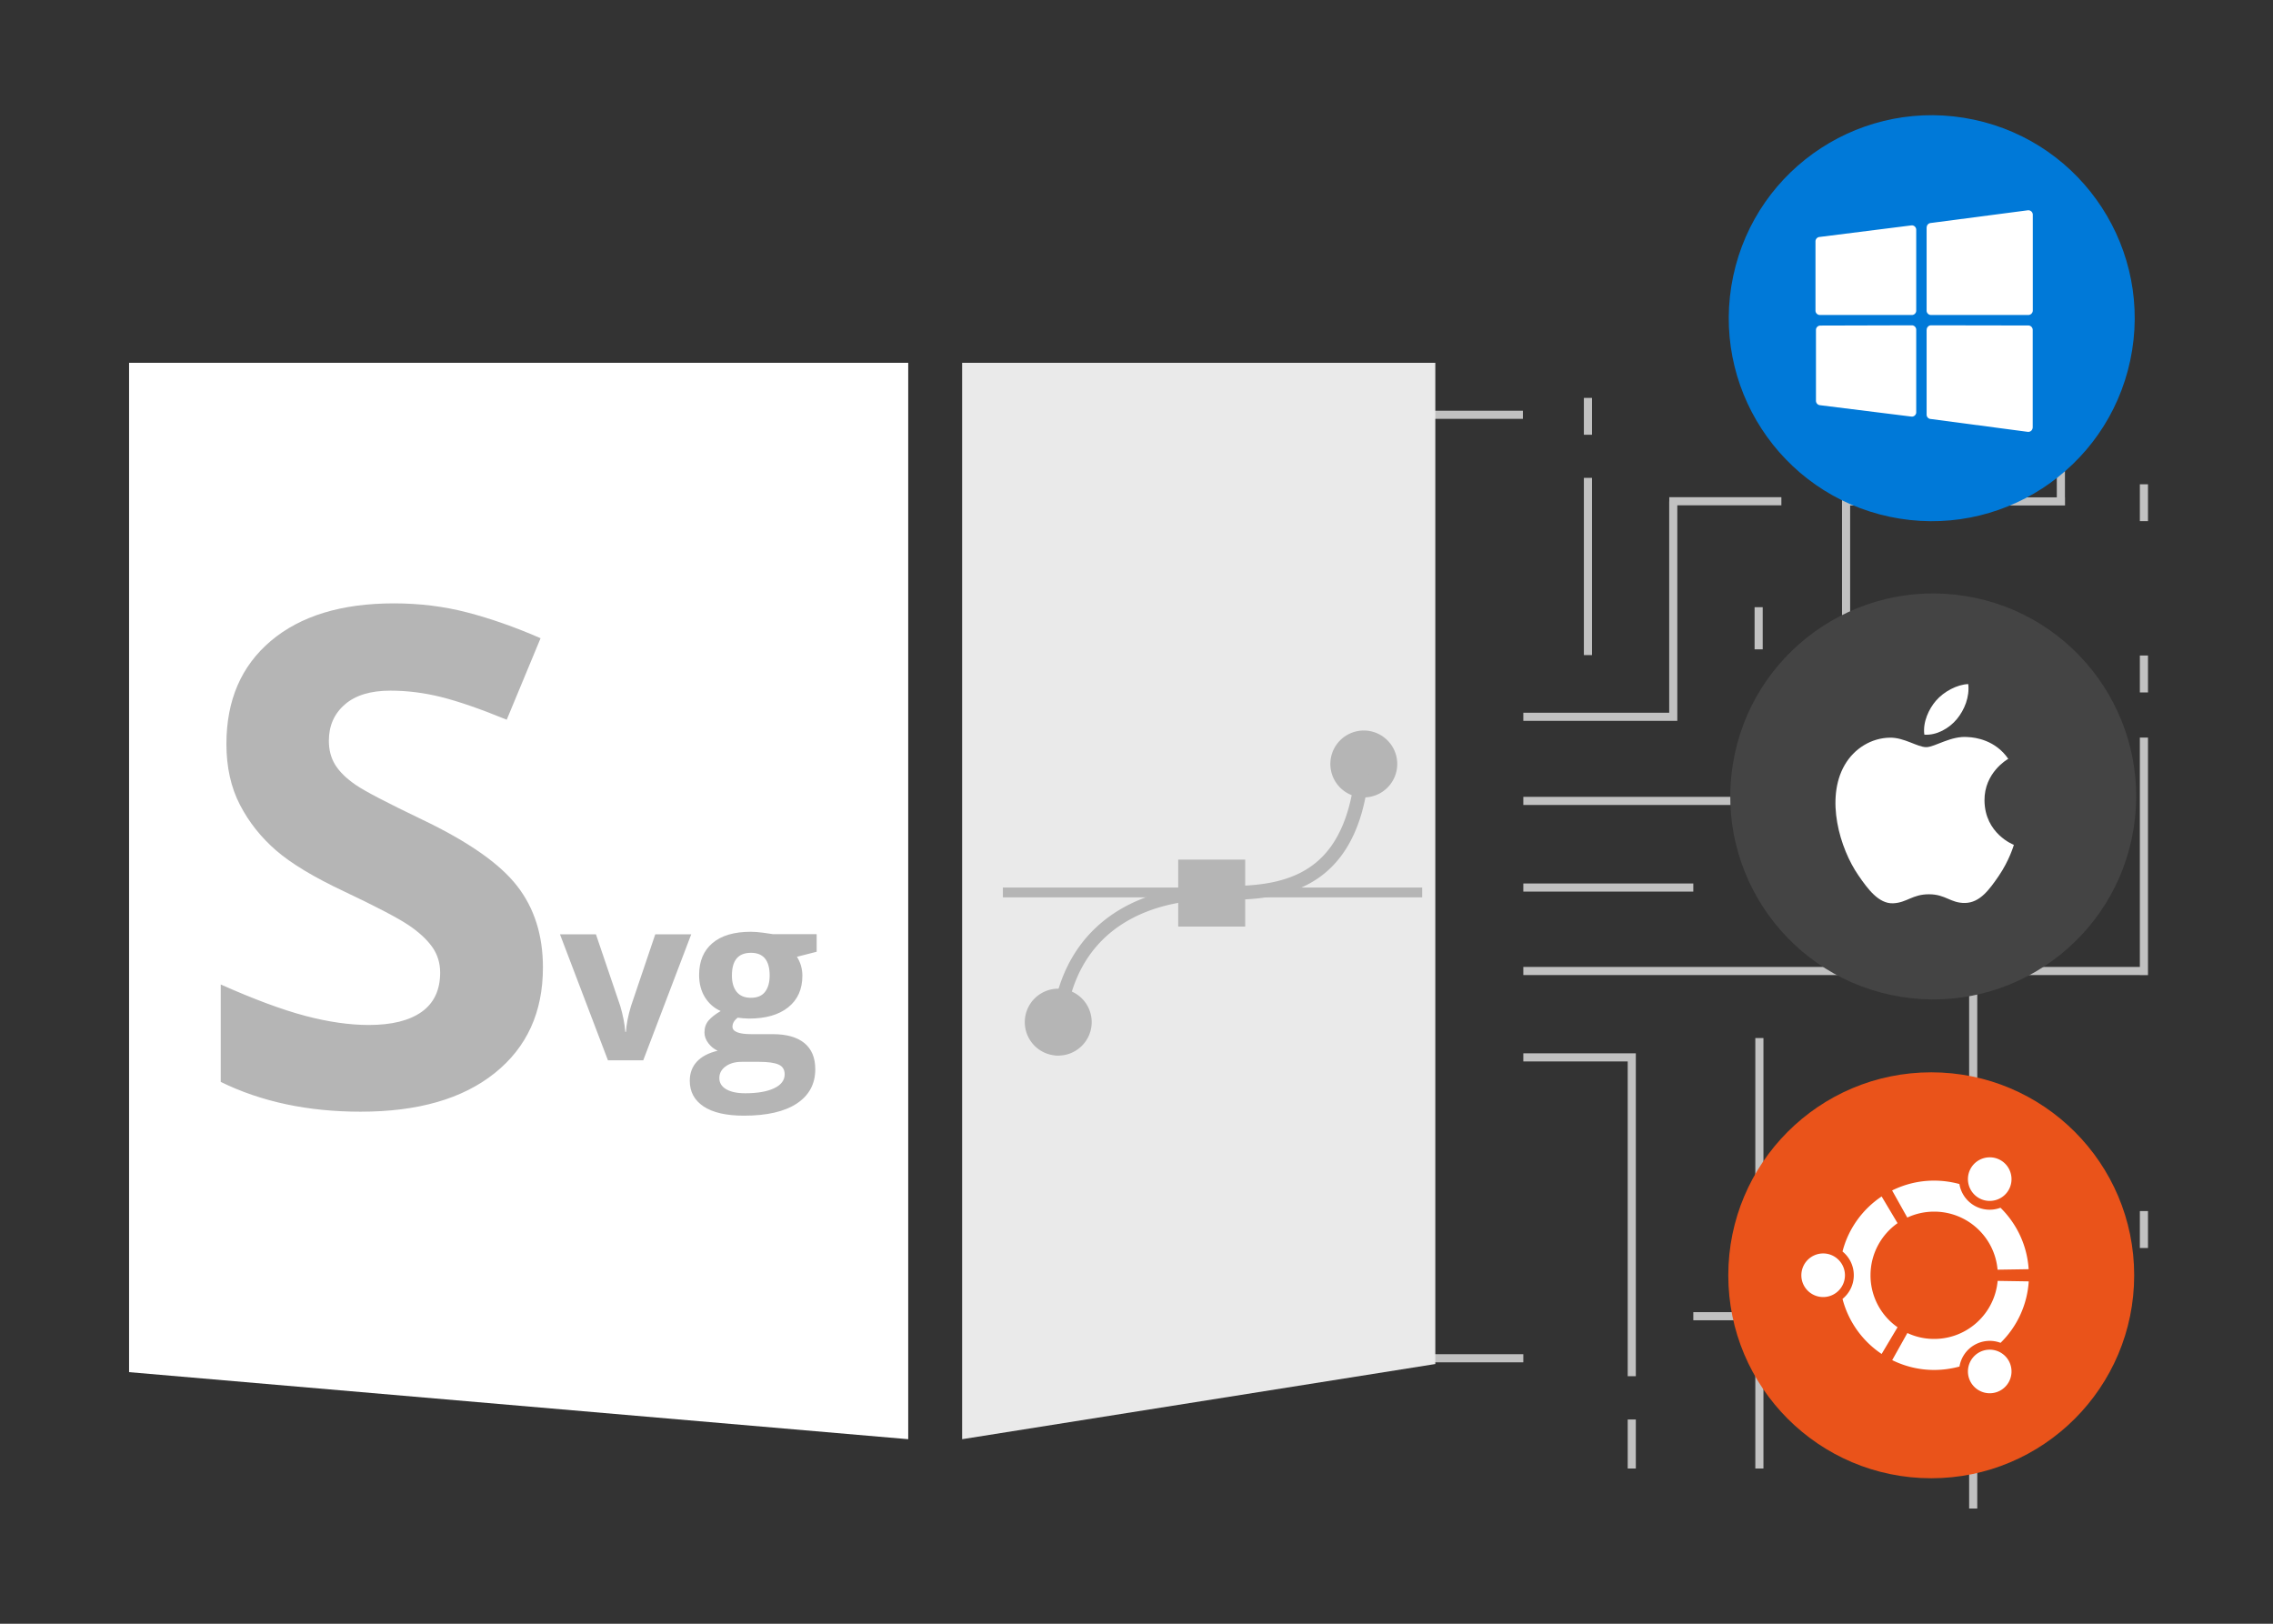 <svg version="1.1" id="Layer_1" xmlns="http://www.w3.org/2000/svg" x="0" y="0" viewBox="0 0 280 200" style="enable-background:new 0 0 280 200" xml:space="preserve"><rect x="0" y="0" width="280" height="200" fill="#333333" stroke="none"/><style>.st0{fill:none;stroke:#c1c1c1;stroke-miterlimit:10}.st1{fill:#fff}.st6{fill:#b5b5b5}</style><g id="Base"><g id="Lines"><path class="st0" d="M176.52 51.09h11.08M176.61 167.3h11.04M195.61 49.01v4.54M195.61 58.86v21.83M201.01 129.88v39.63M187.65 130.24h13.86M201.01 174.84v6.04M264.1 59.65v4.54M264.1 80.74v4.55M264.1 90.85v29.26M208.59 109.32h-20.94M206.57 88.29h-18.92M206.12 61.76v27.03M229.52 162.12h-20.93M243.07 120.69v65.12M227.41 61.27v16.35M253.87 57.58v4.55M264.1 149.17v4.55M205.63 61.74h13.81M227.41 61.76h26.97M216.64 74.79v5.19M187.65 98.65h26.97M187.65 119.6h76.45M216.73 127.86v53.02"/></g><g id="Left_Right_Boxes"><path class="st1" d="m111.88 177.27-95.98-8.26V44.69h95.98z"/><path style="fill:#eaeaea" d="m176.81 168.01-58.29 9.26V44.69h58.29z"/></g><g id="Platform_Icons"><circle cx="237.9" cy="157.08" r="25" style="fill:#ea531a"/><path id="Ubuntu_Icon" class="st1" d="M224.59 154.39a2.69 2.69 0 0 0-2.69 2.69c0 1.48 1.2 2.68 2.69 2.68 1.48 0 2.68-1.2 2.68-2.68 0-1.48-1.2-2.69-2.68-2.69zm19.17 12.21a2.69 2.69 0 0 0-.98 3.67 2.69 2.69 0 0 0 3.67.98 2.69 2.69 0 0 0 .98-3.67 2.692 2.692 0 0 0-3.67-.98zm-13.34-9.52c0-2.65 1.32-5 3.33-6.42l-1.96-3.29c-2.35 1.57-4.1 3.97-4.82 6.78.85.69 1.39 1.74 1.39 2.92s-.54 2.23-1.39 2.92c.73 2.81 2.47 5.21 4.82 6.78l1.96-3.29a7.792 7.792 0 0 1-3.33-6.4zm7.84-7.84c4.1 0 7.46 3.14 7.81 7.15l3.83-.06c-.19-2.96-1.48-5.61-3.47-7.57a3.777 3.777 0 0 1-5.06-2.92c-.99-.27-2.04-.42-3.12-.42-1.86 0-3.61.44-5.17 1.21l1.87 3.34c1.01-.47 2.13-.73 3.31-.73zm0 15.68c-1.18 0-2.3-.26-3.3-.73l-1.87 3.34c1.56.77 3.31 1.21 5.17 1.21 1.08 0 2.12-.15 3.12-.42a3.777 3.777 0 0 1 5.06-2.92 11.62 11.62 0 0 0 3.47-7.57l-3.83-.06c-.36 4.01-3.72 7.15-7.82 7.15zm5.5-17.36c1.28.74 2.93.3 3.67-.98s.3-2.93-.98-3.67-2.93-.3-3.67.98a2.69 2.69 0 0 0 .98 3.67z"/><circle transform="rotate(-80.781 238.142 98.096)" cx="238.14" cy="98.1" style="fill:#444" r="25"/><path class="st1" d="M244.46 98.6c.04 4.09 3.58 5.45 3.62 5.46-.03.1-.57 1.94-1.87 3.84-1.13 1.64-2.29 3.28-4.13 3.32-1.81.03-2.39-1.07-4.46-1.07s-2.71 1.04-4.42 1.11c-1.78.07-3.13-1.78-4.26-3.42-2.32-3.35-4.09-9.47-1.71-13.6 1.18-2.05 3.29-3.35 5.59-3.38 1.74-.03 3.39 1.17 4.46 1.17s3.07-1.45 5.17-1.24c.88.04 3.35.36 4.94 2.68-.14.07-2.96 1.71-2.93 5.13m-3.4-10.03c.94-1.14 1.58-2.73 1.4-4.31-1.36.05-3 .91-3.98 2.05-.87 1.01-1.64 2.63-1.43 4.18 1.52.11 3.07-.78 4.01-1.92" id="Apple_Icon"/><g><circle transform="rotate(-78.018 237.963 39.191)" cx="237.96" cy="39.19" style="fill:#0079d8" r="25"/><path id="Windows_Icon" class="st1" d="M250.4 40.64v12.01c0 .03-.01.05-.01.07-.04.3-.31.51-.61.47l-11.93-1.58a.54.54 0 0 1-.52-.54V40.62h.01c0-.3.24-.55.54-.55l11.93.02h.05c.3 0 .54.25.54.55zm-14.35-.02v10.22c-.04.3-.31.51-.61.47l-11.24-1.4a.551.551 0 0 1-.5-.54v-8.73c0-.3.24-.54.55-.54l11.21-.03h.05c.29 0 .54.24.54.55zm0-12.32v9.96c0 .3-.24.54-.54.54h-11.32c-.3 0-.55-.24-.55-.54v-8.53c0-.27.21-.51.48-.54l11.27-1.42c.04-.01.08-.01.12-.01.29-.01.54.24.54.54zm13.8 10.5h-11.97c-.3 0-.55-.24-.55-.54V28.01h.01c0-.27.2-.5.47-.54l11.93-1.56c.04-.01.08-.01.12-.01.3 0 .55.24.55.55v11.81c-.01.29-.25.54-.56.54z"/></g></g></g><g id="Aspose.SVG"><path class="st6" d="M66.88 119.18c0 5.5-1.98 9.83-5.94 13s-9.46 4.75-16.51 4.75c-6.5 0-12.25-1.22-17.24-3.67v-12c4.11 1.83 7.59 3.12 10.43 3.87 2.85.75 5.45 1.12 7.81 1.12 2.83 0 5-.54 6.52-1.62 1.51-1.08 2.27-2.69 2.27-4.83 0-1.19-.33-2.26-1-3.19s-1.65-1.83-2.94-2.69-3.92-2.24-7.89-4.12c-3.72-1.75-6.51-3.43-8.37-5.04-1.86-1.61-3.35-3.48-4.46-5.62-1.11-2.14-1.67-4.64-1.67-7.5 0-5.39 1.83-9.62 5.48-12.7 3.65-3.08 8.7-4.62 15.14-4.62 3.17 0 6.19.37 9.06 1.12 2.87.75 5.88 1.8 9.02 3.17l-4.17 10.04c-3.25-1.33-5.94-2.26-8.06-2.79-2.12-.53-4.21-.79-6.27-.79-2.44 0-4.32.57-5.62 1.71-1.31 1.14-1.96 2.62-1.96 4.46 0 1.14.26 2.13.79 2.98.53.85 1.37 1.67 2.52 2.46s3.88 2.21 8.18 4.27c5.69 2.72 9.59 5.45 11.7 8.18 2.13 2.73 3.18 6.08 3.18 10.05zM74.89 130.6l-5.91-15.52h4.43l3 8.84c.33 1.12.54 2.18.62 3.18h.08c.05-.89.25-1.95.62-3.18l2.99-8.84h4.43l-5.91 15.52h-4.35zM100.6 115.08v2.15l-2.43.62c.44.69.67 1.47.67 2.33 0 1.67-.58 2.96-1.74 3.89-1.16.93-2.77 1.39-4.84 1.39l-.76-.04-.62-.07c-.44.33-.65.7-.65 1.11 0 .61.78.92 2.33.92h2.64c1.7 0 3 .37 3.89 1.1.89.73 1.34 1.8 1.34 3.22 0 1.81-.76 3.22-2.27 4.22s-3.69 1.5-6.52 1.5c-2.17 0-3.82-.38-4.96-1.13-1.14-.76-1.71-1.81-1.71-3.17 0-.93.29-1.72.87-2.35s1.44-1.08 2.57-1.35c-.44-.19-.81-.49-1.14-.91-.32-.42-.49-.87-.49-1.34 0-.59.17-1.08.51-1.48.34-.39.84-.78 1.49-1.16-.81-.35-1.46-.92-1.94-1.69-.48-.78-.72-1.69-.72-2.75 0-1.69.55-3 1.65-3.93s2.67-1.39 4.72-1.39c.44 0 .95.04 1.55.12.6.08.98.14 1.15.17h5.41v.02zm-11.99 17.71c0 .58.28 1.04.84 1.37s1.34.5 2.35.5c1.52 0 2.71-.21 3.57-.62s1.29-.99 1.29-1.71c0-.58-.25-.99-.76-1.21s-1.3-.33-2.36-.33h-2.19c-.78 0-1.43.18-1.95.55-.52.37-.79.85-.79 1.45zm1.55-12.63c0 .84.19 1.51.58 2s.97.74 1.76.74c.8 0 1.38-.25 1.75-.74s.56-1.16.56-2c0-1.87-.77-2.8-2.3-2.8-1.58 0-2.35.93-2.35 2.8z"/><g id="SVG"><path class="st6" d="M123.54 109.32h51.65v1.21h-51.65zM134.48 125.9a4.12 4.12 0 1 1-8.241-.001 4.12 4.12 0 0 1 8.241.001zM172.12 94.1a4.12 4.12 0 1 1-4.12-4.12c2.27 0 4.12 1.85 4.12 4.12z"/><path class="st6" d="M145.14 105.88h8.25v8.25h-8.25z"/><path class="st6" d="M130.23 129.98a.85.85 0 0 1-.85-.85c0-14.73 10.28-19.98 19.89-19.98h.49c4.23.01 9.5.01 13.07-3.56 2.86-2.85 4.3-7.75 4.3-14.55a.85.85 0 1 1 1.7 0c0 7.37-1.57 12.52-4.8 15.75-4.07 4.07-9.96 4.07-14.28 4.05h-.49c-4.27 0-18.19 1.32-18.19 18.27a.84.84 0 0 1-.84.87z"/></g></g></svg>